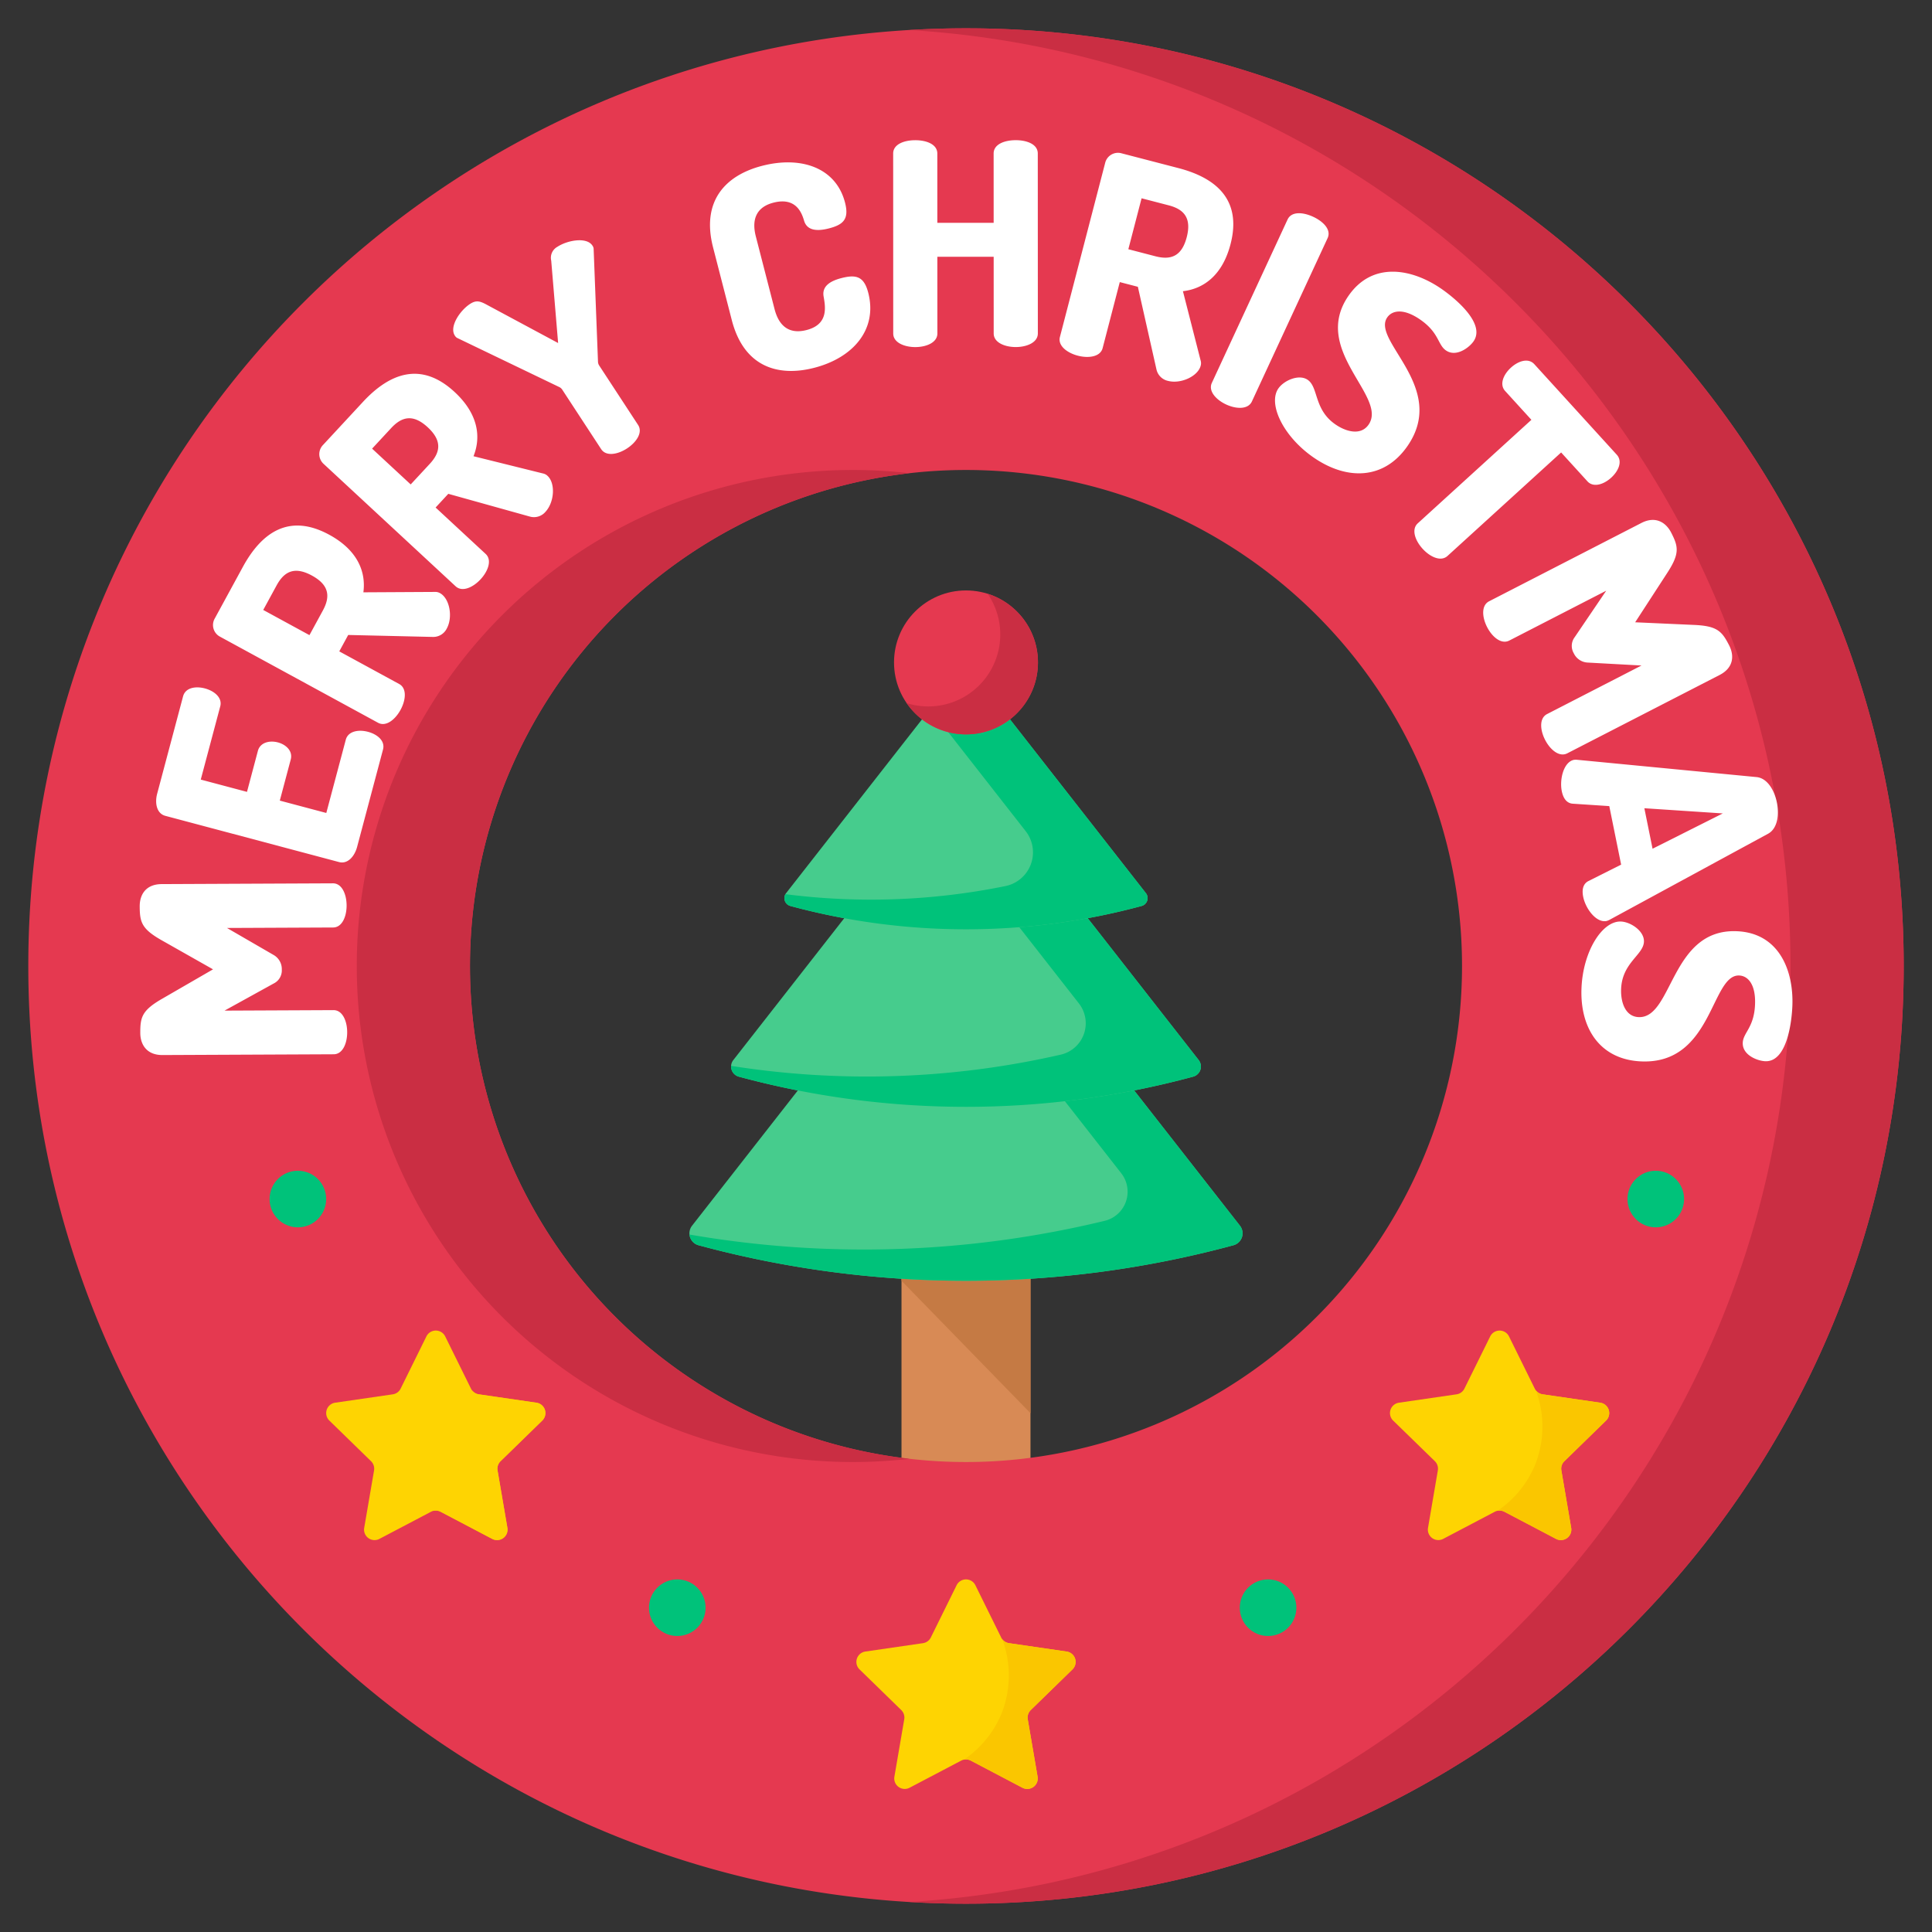 <svg xmlns="http://www.w3.org/2000/svg" data-name="Layer 1" viewBox="0 0 512 512"><rect x="0" y="0" width="512" height="512" fill="#333333" stroke="none"/><rect width="34.183" height="61.109" x="238.908" y="334.27" fill="#d88a55"/><polygon fill="#c57a44" points="238.908 339.418 238.908 334.27 273.091 334.27 273.091 374.51 238.908 339.418"/><path fill="#46cc8d" d="M183.402,324.822l70.016-89.528a3.278,3.278,0,0,1,5.164,0l70.016,89.528a3.279,3.279,0,0,1-1.735,5.186,271.51,271.51,0,0,1-141.744-.005A3.276,3.276,0,0,1,183.402,324.822Z"/><path fill="#00c27a" d="M328.597,324.822l-70.016-89.528a3.278,3.278,0,0,0-5.164,0l-7.711,9.86,51.432,65.764a7.94,7.94,0,0,1-4.376,12.612,271.216,271.216,0,0,1-110.039,3.636,3.257,3.257,0,0,0,2.395,2.837,271.511,271.511,0,0,0,141.756.002A3.276,3.276,0,0,0,328.597,324.822Z"/><path fill="#46cc8d" d="M194.335,280.926l59.471-76.044a2.784,2.784,0,0,1,4.386,0l59.471,76.044a2.786,2.786,0,0,1-1.474,4.405,230.619,230.619,0,0,1-120.396-.004A2.783,2.783,0,0,1,194.335,280.926Z"/><path fill="#00c27a" d="M317.663,280.926,258.192,204.881a2.784,2.784,0,0,0-4.386,0l-7.81,9.987,39.93,51.058a8.534,8.534,0,0,1-4.855,13.576,230.344,230.344,0,0,1-87.304,2.965,2.762,2.762,0,0,0,2.027,2.859,230.616,230.616,0,0,0,120.396.004A2.785,2.785,0,0,0,317.663,280.926Z"/><path fill="#46cc8d" d="M208.324,236.691l45.979-58.792a2.153,2.153,0,0,1,3.391,0l45.979,58.792a2.154,2.154,0,0,1-1.14,3.406,178.299,178.299,0,0,1-93.082-.003A2.151,2.151,0,0,1,208.324,236.691Z"/><path fill="#00c27a" d="M303.673,236.691l-45.979-58.793a2.153,2.153,0,0,0-3.391,0l-7.811,9.988,25.313,32.367a9.121,9.121,0,0,1-5.318,14.56,178.23,178.23,0,0,1-58.326,2.152,2.14,2.14,0,0,0,1.291,3.128,178.296,178.296,0,0,0,93.101-.002A2.148,2.148,0,0,0,303.673,236.691Z"/><circle cx="255.998" cy="175.545" r="19.073" fill="#e53950"/><path fill="#ca2e43" d="M261.743,157.357a19.072,19.072,0,0,1-21.473,28.969,19.071,19.071,0,1,0,21.473-28.969Z"/><path fill="#e53950" d="M256,7.5C118.757,7.5,7.5,118.757,7.5,256S118.757,504.5,256,504.5,504.5,393.243,504.5,256,393.243,7.5,256,7.5Zm0,379.951A131.451,131.451,0,1,1,387.451,256,131.451,131.451,0,0,1,256,387.451Z"/><path fill="#ca2e43" d="M241 125.406a132.819 132.819 0 0 0-15-.857 131.451 131.451 0 0 0 0 262.903 132.819 132.819 0 0 0 15-.857 131.453 131.453 0 0 1 0-261.189zM256 7.5c-5.038 0-10.036.168-15 .464C371.256 15.721 474.5 123.795 474.5 256c0 132.205-103.244 240.279-233.5 248.036 4.964.296 9.962.464 15 .464 137.243 0 248.5-111.257 248.5-248.5S393.243 7.5 256 7.5z"/><path fill="#fff" d="M72.487 253.064a4.299 4.299 0 0 1 2.192 3.891 3.845 3.845 0 0 1-2.158 3.686L59.502 267.826l28.877-.131c2.4-.012 3.614 2.908 3.627 5.834.014 2.925-1.174 5.855-3.574 5.866l-45.378.204c-4.275.019-5.864-2.898-5.877-5.823-.019-4.2.423-6.003 5.81-9.103l13.467-7.786L42.917 249.222c-5.414-3.051-5.872-4.848-5.892-9.048-.013-3 1.549-5.859 5.825-5.878l45.378-.204c2.4-.01 3.613 2.91 3.627 5.835.013 2.925-1.174 5.856-3.574 5.867l-28.127.126zM65.454 209.855l2.892-10.874c.579-2.174 3.009-2.846 5.328-2.23 1.957.521 4.007 2.153 3.37 4.545L74.151 212.169l12.322 3.278 5.168-19.425c.579-2.175 3.227-2.79 5.907-2.076 2.32.617 4.587 2.307 3.951 4.698l-6.865 25.805c-.655 2.465-2.472 4.621-4.79 4.004L43.816 216.207c-2.319-.617-2.823-3.391-2.168-5.855l6.865-25.804c.636-2.392 3.443-2.732 5.763-2.115 2.682.715 4.674 2.563 4.095 4.738l-5.168 19.426zM58.302 168.725a3.488 3.488 0 0 1-1.374-4.846l7.425-13.633c4.914-9.022 12.183-14.371 22.918-8.523 7.375 4.017 9.761 9.671 9.029 15.249l18.93-.106a2.462 2.462 0 0 1 1.365.316c2.568 1.399 3.469 6.33 1.818 9.359a3.996 3.996 0 0 1-3.703 2.252l-22.432-.519-2.367 4.347 15.871 8.645c2.107 1.147 1.762 4.291.363 6.858-1.398 2.569-3.852 4.564-5.959 3.416zm11.456-7.082l12.25 6.673 3.551-6.521c2.009-3.688 1.714-6.752-2.896-9.263s-7.344-1.096-9.353 2.592zM85.761 122.936a3.49 3.49 0 0 1-.137-5.036l10.556-11.385c6.985-7.534 15.349-10.928 24.312-2.616 6.16 5.711 7.079 11.78 4.994 17.006l18.376 4.56a2.467 2.467 0 0 1 1.244.643c2.146 1.988 1.804 6.99-.542 9.519a3.996 3.996 0 0 1-4.145 1.271l-21.615-6.029-3.365 3.63 13.255 12.289c1.76 1.631.65 4.592-1.339 6.737-1.988 2.145-4.856 3.474-6.617 1.842zM98.61 118.895l10.229 9.484 5.048-5.444c2.855-3.08 3.325-6.123-.524-9.692-3.851-3.57-6.849-2.873-9.704.208zM149.007 103.273a1.953 1.953 0 0 0-.825-.715l-27.074-13.025a1.757 1.757 0 0 1-.577-.608c-1.52-2.322 1.326-6.603 4.024-8.369 1.568-1.027 2.544-.768 4.015-.028L147.907 90.908l-1.829-21.835a3.311 3.311 0 0 1 1.633-3.667c2.699-1.766 7.761-2.658 9.28-.336a1.751 1.751 0 0 1 .325.772l1.157 29.983a1.93 1.93 0 0 0 .323 1.043l10.306 15.751c1.314 2.008-.477 4.614-2.924 6.215-2.447 1.601-5.552 2.199-6.865.19zM204.97 53.709c-4.141 1.065-5.938 4.007-4.666 8.947l4.958 19.248c1.272 4.939 4.268 6.646 8.48 5.561 5.811-1.497 5.032-6.021 4.521-8.91-.474-2.744 1.809-4.106 4.713-4.854 3.924-1.011 6.001-.462 7.123 3.896 2.489 9.66-3.934 17.201-14.32 19.876-9.515 2.452-18.629-.158-21.848-12.651l-4.957-19.249c-3.219-12.492 3.501-19.181 13.016-21.631 10.387-2.675 19.578.533 21.954 9.758 1.123 4.358-.432 5.843-4.281 6.834-3.05.786-5.726.622-6.544-1.954C212.559 56.711 211.144 52.117 204.97 53.709zM263.332 68.047l-14.924.006.007 20.324c.001 2.399-2.923 3.601-5.849 3.603-2.925 0-5.85-1.199-5.851-3.599l-.017-47.697c-.001-2.475 2.924-3.526 5.849-3.527s5.85 1.047 5.851 3.523l.007 18.375 14.924-.006-.007-18.373c0-2.476 2.924-3.526 5.849-3.527 2.925-.002 5.851 1.047 5.852 3.522l.017 47.699c0 2.399-2.924 3.601-5.849 3.602s-5.851-1.199-5.851-3.599zM292.887 43.145a3.492 3.492 0 0 1 4.372-2.506l15.023 3.906c9.943 2.584 16.893 8.342 13.817 20.174-2.113 8.129-7.022 11.812-12.612 12.451l4.686 18.343a2.465 2.465 0 0 1 .022 1.4c-.735 2.83-5.303 4.897-8.642 4.03a3.996 3.996 0 0 1-3.08-3.049l-4.927-21.892-4.79-1.245L292.211 92.249c-.604 2.323-3.737 2.749-6.567 2.012-2.831-.735-5.359-2.632-4.756-4.955zm9.644 9.403l-3.509 13.5L306.207 67.916c4.064 1.057 6.966.028 8.287-5.052 1.32-5.082-.713-7.393-4.778-8.449zM341.212 58.188c1.04-2.246 4.136-1.969 6.79-.739 2.653 1.231 4.866 3.413 3.825 5.66l-20.059 43.279c-1.009 2.178-4.168 2.037-6.821.807-2.654-1.23-4.804-3.549-3.794-5.728zM362.693 112.531c5.156-7.469-15.307-19.679-5.338-34.124 6.392-9.26 16.906-7.197 24.622-1.872 3.271 2.258 11.858 9.096 8.535 13.911-1.15 1.667-4.604 4.294-7.321 2.42-2.222-1.533-1.776-4.688-6.837-8.182-4.383-3.025-7.41-2.471-8.729-.557-4.261 6.174 16.117 18.507 5.381 34.062-6.136 8.889-15.94 9.23-24.892 3.052-8.086-5.581-12.149-14.217-9.338-18.292 1.449-2.098 5.432-3.907 7.776-2.288 2.902 2.002 1.601 7.848 7.342 11.81C356.733 114.432 360.648 115.494 362.693 112.531zM428.449 120.49c1.666 1.829.377 4.423-1.452 6.089-2.107 1.92-4.796 2.644-6.312.98l-6.97-7.652-30.108 27.423c-1.774 1.616-4.632.261-6.601-1.9-1.971-2.163-3.052-5.134-1.277-6.749l30.108-27.424-6.97-7.651c-1.514-1.664-.543-4.273 1.563-6.192 1.83-1.666 4.533-2.708 6.2-.879zM420.779 175.588a4.297 4.297 0 0 1-3.718-2.474 3.846 3.846 0 0 1 .254-4.263l8.347-12.307-25.681 13.207c-2.135 1.097-4.54-.954-5.879-3.555-1.337-2.602-1.607-5.752.527-6.85l40.355-20.754c3.803-1.956 6.541-.075 7.879 2.527 1.921 3.736 2.345 5.542-1.052 10.747l-8.474 13.045 15.54.697c6.21.264 7.432 1.66 9.354 5.396 1.372 2.667 1.275 5.922-2.527 7.878l-40.356 20.753c-2.135 1.098-4.539-.955-5.878-3.556-1.337-2.602-1.607-5.752.527-6.85l25.014-12.864zM417.104 201.369a3.849 3.849 0 0 1 .84-.018l47.605 4.588c2.736.288 4.656 3.342 5.342 6.723.685 3.381.105 6.942-2.304 8.271L426.536 243.763a3.939 3.939 0 0 1-.78.312c-2.719.551-5.553-3.237-6.192-6.398-.373-1.837-.083-3.427 1.372-4.18l8.681-4.361L426.476 213.626l-9.695-.638c-1.632-.128-2.518-1.479-2.891-3.316C413.251 206.511 414.386 201.919 417.104 201.369zm20.842 23.554l18.611-9.356-20.785-1.375zM434.269 269.549c9.069.357 8.437-23.461 25.974-22.767 11.242.446 15.125 10.433 14.754 19.8-.157 3.973-1.34 14.886-7.187 14.654-2.023-.081-6.092-1.594-5.961-4.891.106-2.698 3.011-4.01 3.254-10.155.211-5.321-1.876-7.581-4.199-7.672-7.494-.298-7.012 23.517-25.898 22.768-10.792-.427-16.325-8.528-15.895-19.396.389-9.816 5.512-17.871 10.458-17.675 2.548.101 6.206 2.497 6.093 5.346-.14 3.522-5.774 5.552-6.05 12.521C429.475 265.529 430.672 269.406 434.269 269.549z"/><path fill="#fed402" d="M258.489 420.106l6.827 13.833a2.776 2.776 0 0 0 2.09 1.519l15.265 2.218a2.776 2.776 0 0 1 1.539 4.736l-11.046 10.767a2.776 2.776 0 0 0-.798 2.458l2.608 15.204a2.776 2.776 0 0 1-4.028 2.927l-13.654-7.178a2.776 2.776 0 0 0-2.584 0L241.053 473.767a2.776 2.776 0 0 1-4.028-2.927l2.608-15.204a2.776 2.776 0 0 0-.798-2.458l-11.046-10.767a2.776 2.776 0 0 1 1.539-4.736l15.265-2.218a2.776 2.776 0 0 0 2.09-1.519l6.827-13.833A2.776 2.776 0 0 1 258.489 420.106zM414.58 387.23a2.754 2.754 0 0 0-.8 2.46L416.38 404.89a2.773 2.773 0 0 1-4.02 2.93L398.7 400.64a2.805 2.805 0 0 0-1.86-.26 2.7 2.7 0 0 0-.72.26L382.46 407.82a2.773 2.773 0 0 1-4.02-2.93l2.6-15.2a2.776 2.776 0 0 0-.79-2.46L369.2 376.47a2.778 2.778 0 0 1 1.54-4.74L386 369.51a2.756 2.756 0 0 0 2.09-1.52l6.83-13.83a2.779 2.779 0 0 1 4.98 0L406.73 367.99a2.221 2.221 0 0 0 .29.46 2.715 2.715 0 0 0 1.8 1.06l15.26 2.22a2.778 2.778 0 0 1 1.54 4.74z"/><path fill="#fac600" d="M273.169 453.177a2.754 2.754 0 0 0-.8 2.46l2.6 15.2a2.773 2.773 0 0 1-4.02 2.93L257.289 466.588a2.805 2.805 0 0 0-1.86-.26A27.181 27.181 0 0 0 265.644 453.528a27.492 27.492 0 0 0-.035-19.131 2.715 2.715 0 0 0 1.8 1.06l15.26 2.22a2.778 2.778 0 0 1 1.54 4.74zM414.58 387.232a2.754 2.754 0 0 0-.8 2.46l2.6 15.2a2.773 2.773 0 0 1-4.02 2.93L398.7 400.642a2.805 2.805 0 0 0-1.86-.26 27.181 27.181 0 0 0 10.215-12.799A27.492 27.492 0 0 0 407.02 368.452a2.715 2.715 0 0 0 1.8 1.06l15.26 2.22a2.778 2.778 0 0 1 1.54 4.74zM132.662 387.23a2.754 2.754 0 0 0-.8 2.46L134.462 404.89a2.773 2.773 0 0 1-4.02 2.93L116.782 400.64a2.805 2.805 0 0 0-1.86-.26A27.181 27.181 0 0 0 125.137 387.581a27.492 27.492 0 0 0-.035-19.131 2.715 2.715 0 0 0 1.8 1.06l15.26 2.22a2.778 2.778 0 0 1 1.54 4.74z"/><path fill="#fed402" d="M117.982,354.161l6.827,13.833a2.776,2.776,0,0,0,2.09,1.519l15.265,2.218a2.776,2.776,0,0,1,1.539,4.736L132.657,387.234a2.776,2.776,0,0,0-.798,2.458l2.608,15.204a2.776,2.776,0,0,1-4.028,2.927l-13.654-7.178a2.776,2.776,0,0,0-2.584,0l-13.654,7.178a2.776,2.776,0,0,1-4.028-2.927l2.608-15.204a2.776,2.776,0,0,0-.798-2.458L87.281,376.466a2.776,2.776,0,0,1,1.539-4.736l15.265-2.218a2.776,2.776,0,0,0,2.09-1.519l6.827-13.833A2.776,2.776,0,0,1,117.982,354.161Z"/><circle cx="438.799" cy="317.759" r="7.5" fill="#00c27a"/><circle cx="336.052" cy="426.059" r="7.5" fill="#00c27a"/><circle cx="179.489" cy="426.059" r="7.5" fill="#00c27a"/><circle cx="78.94" cy="317.759" r="7.5" fill="#00c27a"/></svg>